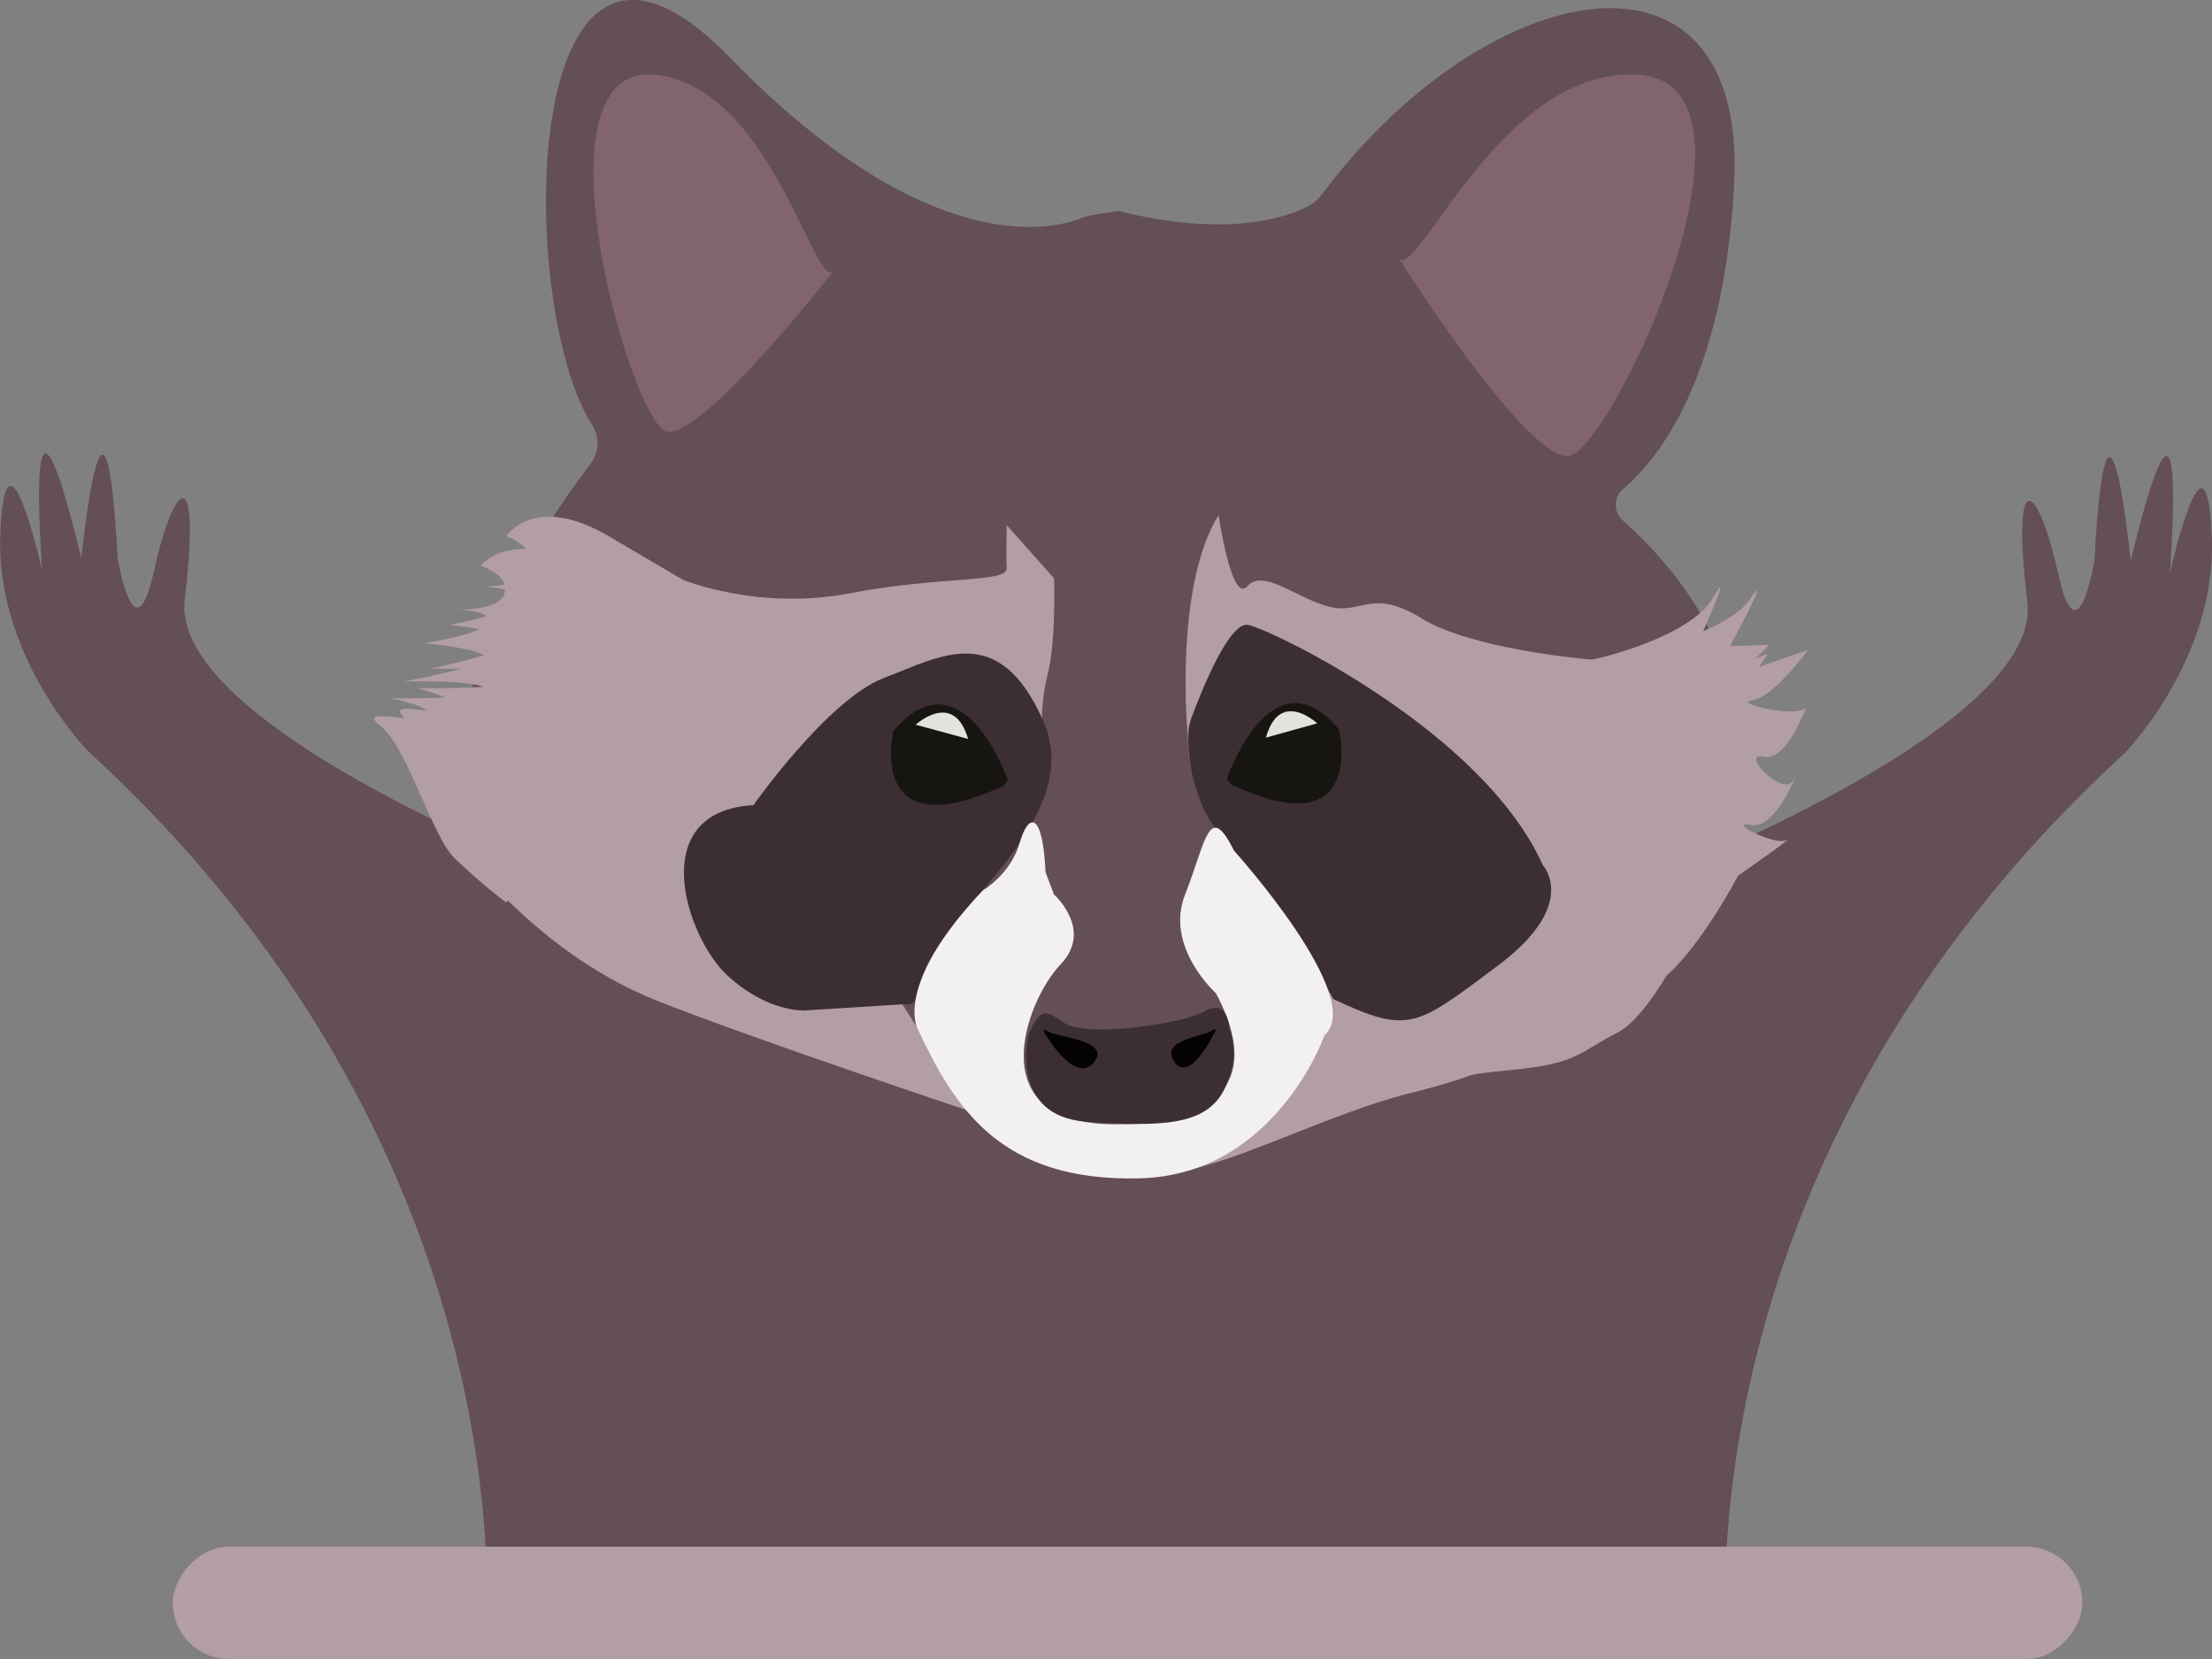 <svg width="256" height="192" viewBox="0 0 256 192" fill="none" xmlns="http://www.w3.org/2000/svg">
<rect x="0" y="0" width="256" height="192" fill="#808080" stroke="none"/>
<g clip-path="url(#clip0_1984_2810)">
<path d="M255.971 61.921C255.322 47.587 251.12 66.377 251.12 66.377C251.12 66.377 253.425 36.759 246.593 64.915C246.593 64.915 243.876 37.91 242.391 64.915C242.391 64.915 240.45 76.673 238.189 66.377C235.924 56.081 232.69 53.107 234.631 69.712C236.572 86.318 178.687 106.704 178.687 106.704L130.514 109.559L77.323 106.41C77.323 106.41 19.438 86.024 21.379 69.418C23.32 52.812 20.086 55.786 17.821 66.082C15.555 76.379 13.619 64.621 13.619 64.621C12.134 37.616 9.417 64.621 9.417 64.621C2.585 36.465 4.89 66.082 4.89 66.082C4.89 66.082 0.688 47.292 0.039 61.626C-0.609 75.96 10.178 86.917 10.178 86.917C63.099 135.428 56.062 191.711 56.062 191.711L120.562 190.425L199.958 192.01C199.958 192.01 192.92 135.728 245.841 87.217C245.841 87.217 256.629 76.26 255.98 61.926L255.971 61.921Z" fill="#644E57"/>
<path d="M126.518 24.868C126.061 24.94 125.609 25.059 125.176 25.234C122.316 26.406 107.725 30.578 84.434 6.625C59.87 -18.635 59.664 35.474 68.53 49.183C69.41 50.546 69.356 52.348 68.378 53.634C61.964 62.029 42.576 90.475 61.124 105.764C83.048 123.842 106.638 121.802 116.075 131.422C125.511 141.047 144.658 131.422 144.658 131.422C144.658 131.422 162.056 124.033 174.908 123.842C189.421 123.625 218.825 88.002 187.775 60.191C186.713 59.241 186.738 57.522 187.829 56.608C191.79 53.277 199.442 44.009 200.69 21.496C202.366 -8.819 172.185 -3.113 153.003 22.472C152.541 23.091 151.952 23.592 151.278 23.933C148.747 25.203 141.906 27.532 129.398 24.413L126.523 24.868H126.518Z" fill="#644E57"/>
<path d="M161.722 29.613C161.461 29.257 176.328 52.901 181.425 52.792C186.3 52.689 206.73 9.171 189.195 8.618C173.163 8.112 163.57 33.811 161.717 29.613H161.722Z" fill="#81646F"/>
<path d="M96.598 31.172C96.858 30.878 81.49 50.664 77.2 49.947C73.096 49.26 61.03 7.038 75.902 8.659C89.496 10.146 94.534 34.782 96.598 31.172Z" fill="#81646F"/>
<path d="M204.18 87.578C206.44 88.028 208.328 83.592 209.011 81.93C207.59 83.102 200.499 81.377 202.789 81.052C205.271 80.706 209.242 75.217 209.242 75.217L203.575 77.195C204.19 76.296 204.588 75.64 204.588 75.64L203.167 76.234L204.774 74.618L200.214 74.793C200.214 74.793 205.369 65.225 202.489 69.403C201.491 70.849 199.417 72.067 197.117 73.038C198.361 70.188 200.184 65.856 198.297 69.139C195.613 73.807 184.605 76.332 184.236 76.332C183.867 76.332 170.357 75.165 164.533 71.572C158.704 67.978 157.594 71.184 153.799 70.208C150.005 69.238 146.211 65.737 144.363 67.849C142.515 69.96 141.031 59.613 141.031 59.613C135.851 67.972 137.439 84.785 137.439 84.785L137.557 86.685C137.502 92.959 146.118 101.117 151.116 109.41C156.114 117.707 154.217 117.935 149.268 125.148C144.319 132.362 136.22 135.697 136.22 135.697C143.715 134.318 154.006 128.835 162.965 126.573C172.731 124.11 167.782 124.534 174.898 123.837C182.693 123.072 182.658 121.812 187.165 119.525C189.067 118.559 191.121 115.797 192.866 112.921C196.985 109.275 201.029 101.587 201.157 101.344C201.172 101.329 201.192 101.313 201.206 101.303C201.752 100.921 207.989 96.563 206.755 97.229C205.462 97.926 199.604 94.967 202.686 95.489C205.762 96.01 208.544 88.095 207.551 90.274C206.558 92.453 201.098 86.969 204.175 87.578H204.18Z" fill="#B39EA6"/>
<path d="M55.265 67.854C55.265 67.854 55.516 67.869 55.914 67.864C55.526 67.849 55.265 67.854 55.265 67.854Z" fill="#B39EA6"/>
<path d="M121.967 66.909L116.512 60.785C116.512 60.785 116.419 63.991 116.512 65.742C116.605 67.492 109.017 66.615 98.382 68.659C87.746 70.704 79.047 67.105 79.047 67.105L70.442 62.05C61.836 56.995 58.602 62.05 58.602 62.05C58.602 62.05 60.033 62.515 60.863 63.547C57.138 63.434 55.619 65.499 55.619 65.499C55.619 65.499 57.944 66.155 58.381 67.657C57.452 67.833 56.523 67.869 55.924 67.874C56.592 67.9 57.649 67.993 58.45 68.267C58.44 68.386 58.425 68.51 58.396 68.639C57.959 70.374 54.42 70.565 52.941 70.57C53.904 70.606 55.658 70.75 56.307 71.318C54.278 71.938 52.041 72.315 52.041 72.315C52.041 72.315 53.752 72.496 55.501 72.821C53.437 73.787 49.058 74.432 49.058 74.432C49.058 74.432 54.808 74.964 55.978 75.831C53.24 76.673 49.731 77.411 49.731 77.411C49.731 77.411 51.378 77.355 53.319 77.406C50.542 78.176 46.743 78.868 46.743 78.868C46.743 78.868 53.747 78.666 55.919 79.477C52.626 79.714 48.252 79.642 48.252 79.642C48.252 79.642 50.213 80.122 51.511 80.737C48.508 80.855 45.264 80.809 45.264 80.809C45.264 80.809 48.478 81.496 49.402 82.234C47.338 82.007 45.313 81.645 46.797 83.102C44.512 82.905 42.011 82.43 44.06 84.026C47.112 86.396 50.075 96.971 52.636 99.356C53.766 100.41 55.776 102.325 58.588 104.453C58.652 104.37 58.711 104.293 58.774 104.21C62.387 107.752 68.225 112.699 75.936 115.776C86.601 120.036 112.28 128.613 112.28 128.613L104.397 116.158L100.151 101.313L120.581 87.315C120.581 87.315 120.223 81.971 121.24 78.083C122.257 74.195 121.982 66.904 121.982 66.904L121.967 66.909Z" fill="#B39EA6"/>
<path d="M104.687 116.215L93.167 116.943C93.167 116.943 88.867 117.232 84.149 112.859C79.431 108.485 74.575 93.904 87.201 93.176C87.201 93.176 95.806 80.928 102.328 78.449C108.85 75.971 115.652 71.742 120.783 83.551C125.914 95.36 107.459 106.441 106.628 113.876C106.628 113.876 106.368 116.226 105.1 116.246L104.682 116.21L104.687 116.215Z" fill="#3C2F33"/>
<path d="M137.562 86.69C137.512 85.482 137.439 84.284 137.856 83.158C139.169 79.627 142.314 71.876 144.462 72.325C147.238 72.909 171.615 84.62 178.55 100.126C178.55 100.126 182.85 104.644 173.37 111.738C163.889 118.833 163.103 119.757 154.311 115.627C154.311 115.627 151.21 110.133 149.779 107.995C148.349 105.857 142.889 98.277 140.712 95.892C139.169 94.203 137.684 89.825 137.562 86.685V86.69Z" fill="#3C2F33"/>
<path d="M121.977 103.518C121.977 103.518 126.602 107.608 122.719 111.641C118.837 115.673 112.959 130.544 129.752 130.105C129.752 130.105 149.224 130.885 140.717 114.945C140.717 114.945 134.75 109.586 137.154 103.518C139.557 97.451 139.906 92.577 142.805 98.438C142.805 98.438 158.198 115.477 153.293 119.804C153.293 119.804 147.632 136.012 131.831 136.374C115.873 136.74 110.555 128.401 106.157 118.978C106.157 118.978 103.434 113.938 113.745 103.049C113.745 103.049 116.935 101.215 117.996 97.58C119.058 93.945 120.68 93.95 121.004 100.947L121.977 103.518Z" fill="#F3F0F2"/>
<path d="M116.645 90.269C116.645 90.269 111.371 75.253 103.395 84.584C103.395 84.584 100.063 98.396 116.197 90.925L116.65 90.269H116.645Z" fill="#171511"/>
<path d="M105.975 83.871C105.975 83.871 110.398 79.808 112.04 85.524Z" fill="#E3E2DE"/>
<path d="M141.995 90.114C141.995 90.114 147.155 75.099 154.969 84.429C154.969 84.429 158.228 98.241 142.437 90.77L141.995 90.114Z" fill="#171511"/>
<path d="M152.443 83.716C152.443 83.716 148.113 79.652 146.506 85.368Z" fill="#E3E2DE"/>
<path d="M118.955 120.067C118.955 120.067 116.954 129.196 125.688 129.811C134.421 130.425 139.478 130.25 141.606 126.238C143.734 122.231 142.294 119.164 142.294 119.164C142.294 119.164 142.201 115.472 139.483 117.01C136.77 118.554 125.702 120.109 123.191 118.399C121.864 117.496 121.107 116.948 120.424 117.496C119.441 118.281 118.955 120.067 118.955 120.067Z" fill="#3C2F33"/>
<path d="M120.827 119.458C120.827 119.458 124.302 125.556 126.543 123.016C128.784 120.476 122.498 120.016 121.486 119.458C120.473 118.901 120.827 119.458 120.827 119.458Z" fill="#050301"/>
<path d="M140.633 119.365C140.633 119.365 137.773 125.463 135.93 122.923C134.087 120.382 139.257 119.923 140.093 119.365C140.928 118.807 140.633 119.365 140.633 119.365Z" fill="#050301"/>
<rect width="221" height="13" rx="6.5" transform="matrix(1 0 0 -1 20 192)" fill="#B39EA6"/>
</g>
<defs>
<clipPath id="clip0_1984_2810">
<rect width="256" height="192" fill="white"/>
</clipPath>
</defs>
</svg>
